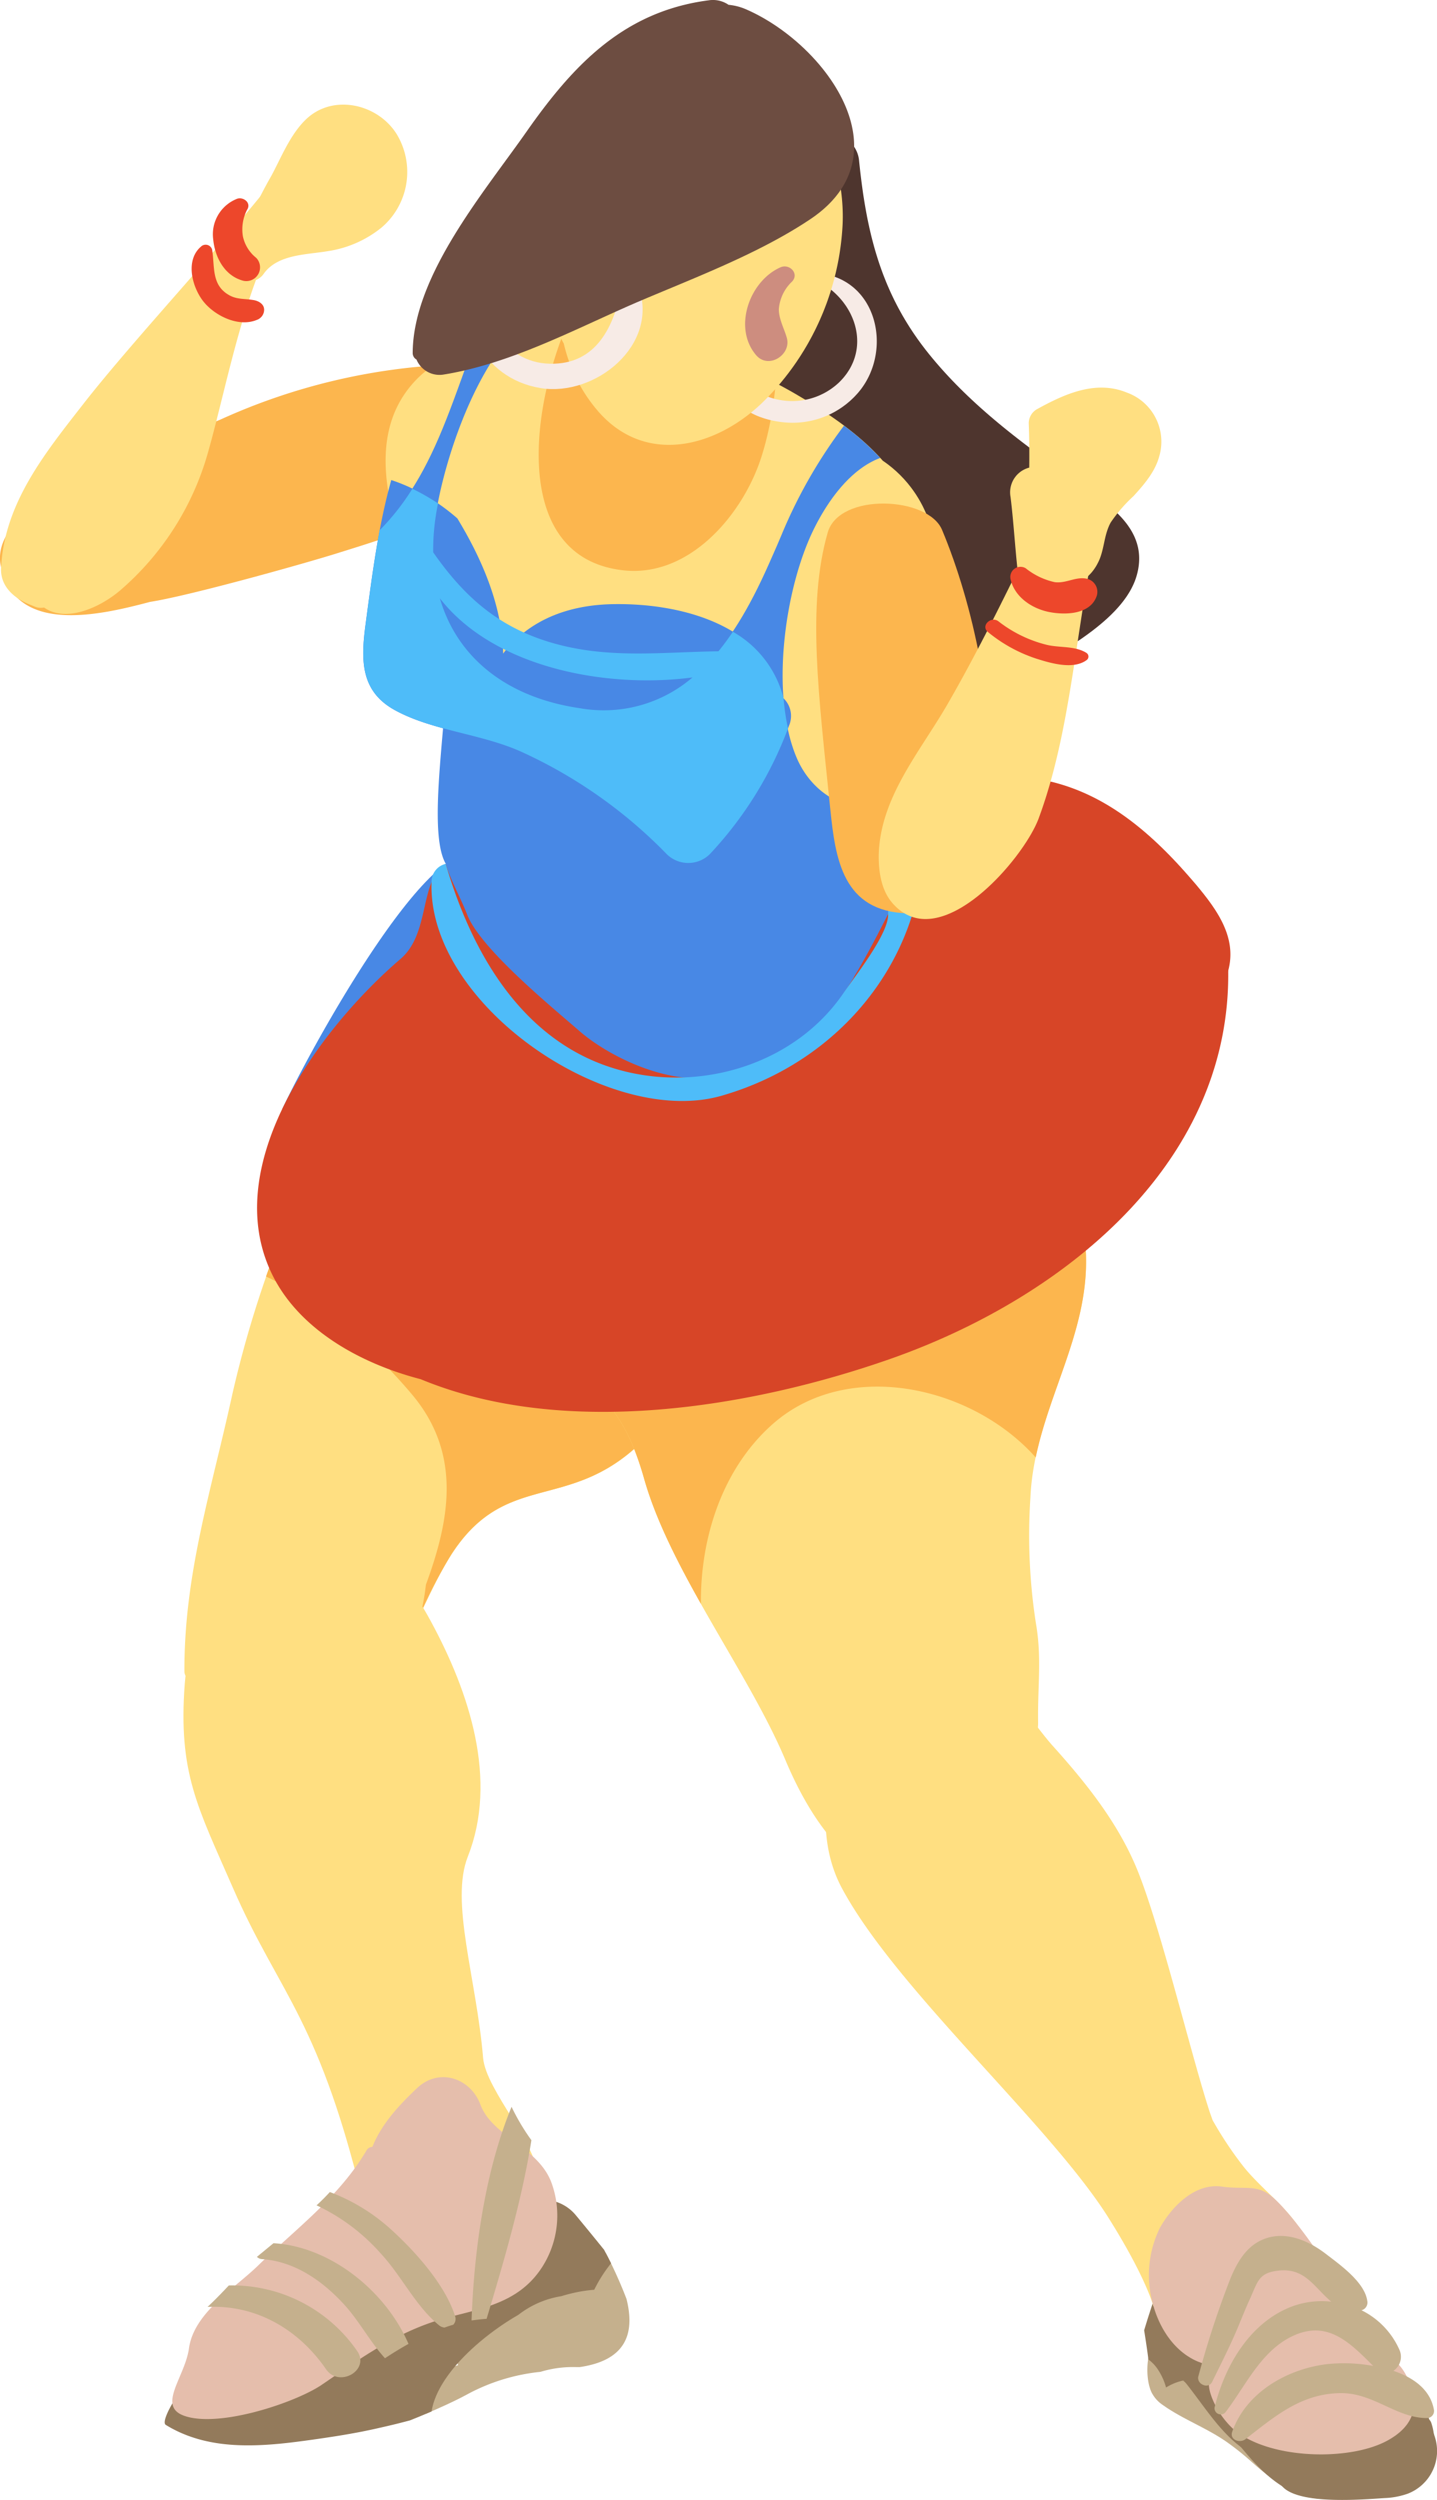 <svg xmlns="http://www.w3.org/2000/svg" viewBox="0 0 230.34 400.72"><defs><style>.cls-1{fill:#937a5b;}.cls-2{fill:#c5b08d;}.cls-3{fill:#d74527;}.cls-4{fill:#4e352e;}.cls-5{fill:#fcb64e;}.cls-6{fill:#ffdf81;}.cls-7{fill:#cd8d7f;}.cls-8{fill:#e5beac;}.cls-9{fill:#4888e5;}.cls-10{fill:#4ebcf9;}.cls-11{fill:#f7ebe6;}.cls-12{fill:#6d4d41;}.cls-13{fill:#ed472b;}</style></defs><title>3-10-跳舞的人1</title><g id="图层_2" data-name="图层 2"><g id="_1-1-树" data-name="1-1-树"><g id="_3-10-跳舞的人1" data-name="3-10-跳舞的人1"><path class="cls-1" d="M228.82,387c-.54-1.61-.66-1.69-2.76-1.43-1.09.13-1.42,1-2.13,1.62s-1.56.81-2.18,1.52a4,4,0,0,1-.75.71c-1.07,0-2.14.09-3.31.15-1.95.1-3.81-.31-5.77-.18-5,.32-9.22,5.6-6.49,9,2.48,3.13,12.82,2.24,16.51,2a12.54,12.54,0,0,0,3.65-.68,7.33,7.33,0,0,0,4.4-9.14C229.59,389.36,229.17,388,228.82,387Z"/><path class="cls-2" d="M64.42,386.92a23,23,0,0,0,3.89-.05c2.29-1,4.57-2,6.8-3.22a31.32,31.32,0,0,1,11.52-3.49,18,18,0,0,1,5.84-.76l.43,0c7.76-1.12,8.83-5.73,7.52-10.94a71,71,0,0,0-3.27-7.27c-1.5-1.34-3-1.57-4.36-.89-6.41,3.1-12.09,8.72-17.46,13.39a5.2,5.2,0,0,0-1.91,5.4,35.88,35.88,0,0,0-9.8,4.92A1.6,1.6,0,0,0,64.42,386.92Z"/><path class="cls-1" d="M51.15,390.88c3.25-.47,6.49-1,9.7-1.75q2.44-.54,4.86-1.19c1.16-.46,2.32-.94,3.47-1.44.95-6,8.21-12.21,13.9-15.47a15.06,15.06,0,0,1,6.91-3A24.25,24.25,0,0,1,95.25,367a23.09,23.09,0,0,1,2.7-4.24v0c-.37-.73-.74-1.46-1.13-2.18q-2.25-2.79-4.54-5.55a6.8,6.8,0,0,0-3.16-2.13h0c-2-.64-3,2.18-1.38,3.25,5.31,3.47-13.16,12.11-14.43,12.65A95.49,95.49,0,0,0,61,374.62c-10.84,6.52-15,10.21-28.87,5.67-1.41-.46-6.75,7.63-5.56,8.37C34,393.24,43,392.05,51.15,390.88Z"/><path class="cls-2" d="M208.52,396.83a116.31,116.31,0,0,0-8.11-9.51,91.5,91.5,0,0,1-8.43-9.1c-7.37-9.73-9.27,1.3-7.39,5.24a5.3,5.3,0,0,0,1.78,2c3.35,2.39,7.28,3.75,10.66,6.22s3.72,3.25,7,5.69C205.19,398.28,209.32,397.81,208.52,396.83Z"/><path class="cls-1" d="M228.31,384.34a5.72,5.72,0,0,0-2-2.51,12.62,12.62,0,0,0-3.46-2.72,1.55,1.55,0,0,0-2.1,2.1,10.74,10.74,0,0,1,.74,1.55,2.38,2.38,0,0,0,.11,2.39,1.71,1.71,0,0,0,.21.26c-1.23,6-17.51,4.24-21.56.49-2.26-2.09-3.92-4.83-6-7.07-3-3.12-6.79-5.1-6.67-10a1.35,1.35,0,0,0-2-1.16c-.17.13-.29.27-.44.4-.61,1.81-1.2,3.61-1.74,5.43.24,1.56.49,3.12.68,4.68a6.2,6.2,0,0,1,1.39,1.41,10,10,0,0,1,1.44,3.08,8.73,8.73,0,0,1,2.83-1.14c4.66,5.75,7.65,12,15.88,13.68,5.39,1.08,15.57.82,20.35-2.81l.15-.12a3.3,3.3,0,0,0,.3-.22,8.15,8.15,0,0,0,.72-.72h0a6.24,6.24,0,0,0,1.37-2.36A6.34,6.34,0,0,0,228.31,384.34Z"/><path class="cls-1" d="M229.44,388.38a1.41,1.41,0,0,0-2.69,0c-4.28,10.33-21.22,6.87-25.89,2.75-3.44-3-6.19-6.37-10.08-8.87-.92-.6-2-1.4-1.13-.69,7.81,6.3,12.44,20,24.08,18.89C220,399.89,232.28,397,229.44,388.38Z"/><path class="cls-3" d="M189.18,138.9c-10.13-11.07-21.1-17-37.15-13.5-5.28,1.15-6.18,7.29-3.51,11a7.6,7.6,0,0,0,2.63,9.1c3.6,2.57,12.68,8.9,21.85,13.1-4.2,5.66,3.43,13.32,9.52,9.72a1.75,1.75,0,0,0,3.22,1.12,53.94,53.94,0,0,0,4.29-7.07c1.05-2.11,5.47-2.69,6.65-6.16,1.92-5.68-1.59-10.38-5-14.47C190.82,140.74,190,139.8,189.18,138.9Z"/><path class="cls-4" d="M174.14,78.31c-9.11-6.38-18.21-12.86-25.25-21.59-7.59-9.42-10-19.23-11.19-31-.41-4.23-6.26-6.28-8.49-3C99.77,15.77,71.66,40,75.18,69.93a.74.74,0,0,0-.06,1.2C89.48,84,99.84,100.69,117.38,109.81c16.75,8.71,32.46,7.07,48.41-2.7,5.42-3.32,14.51-8.2,16.41-14.85S178.9,81.65,174.14,78.31Z"/><path class="cls-5" d="M82.53,60.45a13.51,13.51,0,0,0-5.93-1.94,1.44,1.44,0,0,0-.82-.24c-.68,0-1.32.06-2,.09-.49,0-1,0-1.47.07a98.91,98.91,0,0,0-36.89,8.78C27.67,70.65-2.25,79.27.13,90.71c2.32,11.16,16,7.85,23.93,5.76,6.43-1,25.08-6.24,30.14-7.84C65.08,85.22,84.46,79.54,86,66.46,86.26,64,84.43,61.68,82.53,60.45Z"/><path class="cls-6" d="M44.88,27.51c-8.16,10.63-23.1,26.49-31.34,37C7.3,72.52.67,80.59.17,91.06c-.13,2.86,2,4.75,4.37,5.74l1.06.44a2.59,2.59,0,0,0,1.46.13c3.47,2.45,8.86.09,12.19-2.73A45.35,45.35,0,0,0,33.4,72.3c3-10.57,6-27.49,12.3-37.21A1.32,1.32,0,0,0,45,33.22c.81-1.41,1.62-2.8,2.46-4.19C48.51,27.32,46,26,44.88,27.51Z"/><path class="cls-6" d="M121,149.17v0a18.52,18.52,0,0,1-5.3-.38,4.61,4.61,0,0,0-4,1.06c-2.4-.1-4.8-.31-7-.33-2.68,0-5.38-.06-8.07,0-42.47-9.23-32.68,10.09-43.41,30.82a176.75,176.75,0,0,0-16,43.22c-3.34,15.33-7.72,28.73-7.66,44.34,0,2.42,6.69,4.68,8.27,3.77,3.07,3.7,8.69,5.39,14.09,3.78,12.08-3.57,14.44-16.92,20.4-26.21,13.06-20.36,28.91,5,48.88-52.31,3.34-9.58-.55-26.77-9.47-33.54-.32-.24-.64-.42-1-.63a6.33,6.33,0,0,0-1.73-5.87h2.36a4.51,4.51,0,0,0,1.88.81,24.88,24.88,0,0,0,8.94.19C127.3,157.17,125.79,149.2,121,149.17Z"/><path class="cls-5" d="M113.24,157.7a24.88,24.88,0,0,0,8.94.19c5.12-.72,3.61-8.69-1.18-8.72v0a18.52,18.52,0,0,1-5.3-.38,4.61,4.61,0,0,0-4,1.06c-2.4-.1-4.8-.31-7-.33-2.68,0-5.38-.06-8.07,0-42.47-9.23-32.68,10.09-43.41,30.82A193.12,193.12,0,0,0,42.64,204.6c9.1,4.23,17.74,12.15,23.43,18.94,8,9.54,6,20.13,2.2,30.46a36.6,36.6,0,0,1-.75,4.33,84.62,84.62,0,0,1,4.76-9.09c13.06-20.36,28.91,5,48.88-52.31,3.34-9.58-.55-26.77-9.47-33.54-.32-.24-.64-.42-1-.63a6.33,6.33,0,0,0-1.73-5.87h2.36A4.51,4.51,0,0,0,113.24,157.7Z"/><path class="cls-6" d="M75,297.55c4.81-12.24.32-26.19-6-37.8-5.1-9.44-9-10.53-20.8-10.1-10.64.39-17.83,10.19-18.58,20.16-1.08,14.35,2.05,19.79,7.69,32.72,7.59,17.43,14,20.92,21.34,52.3.29,1.21,2.4.68,2.4-.65s0-2.88-.07-4.31c.18.13.35.28.54.41,7.61,5.06,24.54,8.14,24.83-.6.19-5.65-8.46-14.59-8.91-19.83C76.36,317,72.11,304.82,75,297.55Z"/><path class="cls-7" d="M93.58,192.21l-.56.6a.11.11,0,0,0,.15.16l.61-.57C93.9,192.28,93.7,192.08,93.58,192.21Z"/><path class="cls-6" d="M166.4,276c-.09-5.86.63-10.28-.38-16a92.19,92.19,0,0,1-.85-20c.63-14.28,9.81-25.57,8.86-39.9s-16.1-37-28.56-44.45a29.83,29.83,0,0,0-7.11-4.15c-25.46-10.43-48.61,36.11-45.63,60.1C94.67,227.23,99,222,103.26,237.06c4.18,14.74,16.73,31,22.64,45.05,4.07,9.68,10.95,20.13,22,20.42a13.6,13.6,0,0,0,11-5.06c.83-.37,1.67-.74,2.5-1.13l-1-1.28c.13-.26.24-.53.36-.8,3.67-3.19,5.09-8.88,4.78-15A6,6,0,0,0,166.4,276Z"/><path class="cls-5" d="M123.89,228.22c11.92-10.5,31.83-6.18,42.13,5.38,2.38-11.42,8.81-21.37,8-33.5-1-14.44-16.1-37-28.56-44.45a29.83,29.83,0,0,0-7.11-4.15c-25.46-10.43-48.61,36.11-45.63,60.1C94.67,227.23,99,222,103.26,237.06c1.84,6.48,5.29,13.25,9.09,20C112.25,246.45,115.79,235.36,123.89,228.22Z"/><path class="cls-6" d="M209.82,360.36c-1.44-5.23-7.44-9.1-10.7-13.36a59.81,59.81,0,0,1-4.75-7.18c-.18-.53-.39-1.06-.56-1.61-3-9.31-7.81-29.41-11.49-38.46-3.08-7.57-8.24-14-13.64-20-3.73-4.18-10.67-15.46-17.15-14.35-15.54,2.67-23.69,23.88-16.62,37.16,8.69,16.3,33.45,38,42.83,53,6,9.56,7.13,14.05,7.13,14.05,2.1,2.61,9.2-3.1,11.91-1.11,3.43,2.52,7.27,2.78,10.9,4.8,1.22.68,2.74-1.08,1.56-2a10.94,10.94,0,0,1-2.07-2.35,2.45,2.45,0,0,0,1.05-3.73c-.62-.84-1.21-1.69-1.8-2.53a8.57,8.57,0,0,0,1.52.22A2,2,0,0,0,209.82,360.36Z"/><path class="cls-8" d="M88.41,349.88c-2.1-5.75-9.49-7.43-11.39-12.53-1.59-4.28-6.63-6-10.15-2.68-2.89,2.72-5.71,5.75-7.18,9.43a1.1,1.1,0,0,0-.93.55c-4.38,7.46-11.33,12.58-17.41,18.49-3.76,3.66-10.27,7.55-11.06,13.25-.62,4.54-5.1,9.17-.88,10.77,5.48,2.08,17.81-2,22.13-4.9,6.52-4.44,12.41-8.75,20.14-10.79,5.66-1.49,11.16-2.4,14.8-7.48A15.3,15.3,0,0,0,88.41,349.88Z"/><path class="cls-8" d="M225.52,380.94c-2-3.91-3.26-1.89-5.68-5.71l-1.15-1.81c-1.92-3.48-4-6.87-6.08-10.27-1.88-3.06-6-8.72-8.56-10.94s-4.51-1.22-8.17-1.74c-4.3-.62-8,3.13-9.95,6.6a17.17,17.17,0,0,0-1.06,12.48c1,3.53,3.16,7,6.57,8.7a7.44,7.44,0,0,0,.83.36c5.12,1.89,0,.61,2,5.71a13.57,13.57,0,0,0,2.7,4.29c4.91,5.43,18.6,6.1,25.19,2.69C226.77,388.89,227.77,385.32,225.52,380.94Z"/><path class="cls-6" d="M150.48,150c-3.59-5-8.52-12.65-13.12-18.29.72-1.3,2.14-24.53,2.79-25.92,5.58-5.71,11-11.62,9.35-20.21a19.36,19.36,0,0,0-8-11.74c-3.7-4.22-8.73-7.58-13.21-10.24A78.48,78.48,0,0,0,94.24,52.74c-5.67-.4-13,.2-18.38,3.23a17.2,17.2,0,0,0-9,4.75C55.81,71.91,65.55,90.61,71,102.63c2.32,5.12-2.71,29.46.94,35.72-8.61,6.23-7.79,22.42-12.17,31.7,5.43.16,15.12-2.53,19-1.07,8.3,3.11,15.66,8.91,21.31,15.67a67.42,67.42,0,0,1,5.25,7.39c-.66-12,26.48-22.11,33.63-25.76,7-3.56,10.72-8.16,22.92,4.42A102.08,102.08,0,0,0,150.48,150Z"/><path class="cls-9" d="M150.48,150c-3.59-5-8.52-12.65-13.12-18.29a11.17,11.17,0,0,0,.43-2.4c-4.46-.34-8.28-3.56-10.1-7.88-4.21-9.95-2-26.65,2.59-36.27,2.19-4.57,5.88-9.92,10.81-11.76a41.52,41.52,0,0,0-5.81-5.17l-.07.1a79.5,79.5,0,0,0-9.84,17.17c-.73,1.75-1.49,3.47-2.24,5.15-5.84,13.09-14.14,25.19-30.19,22.83-16.77-2.46-25.68-14.41-23.08-31C71,75.05,75.11,61.45,82,53.65A23.15,23.15,0,0,0,75.86,56l-.16,0c-3.42,9.07-6.18,18.55-12.37,26.17A131.18,131.18,0,0,0,71,102.63c2.32,5.12-3.2,29.56.46,35.83-8.62,6.22-21.83,30-26.21,39.28,5.43.16,29.64-10.22,33.56-8.76,8.3,3.11,15.66,8.91,21.31,15.67a67.42,67.42,0,0,1,5.25,7.39c-.66-12,26.48-22.11,33.63-25.76,7-3.56,10.72-8.16,22.92,4.42A102.08,102.08,0,0,0,150.48,150Z"/><path class="cls-3" d="M196.7,151.82a.22.22,0,0,1,0-.08c-.1-1.24-2.06-1.73-2.35-.31-.07.36-.15.71-.23,1.07-13.84,8.16-34.34-1.09-45.78-9.89-2.69-2.07-6.08,1-5.93,3.84-6.29,12.27-13,25.62-28.87,26.28-.17,0-.32,0-.49,0-7,.68-15.68-3.57-20.14-7.45s-15.85-13.19-18-18.62c-1.2-3.07-2.68-5.54-3.46-8.19-4.31,2.68-2.42,11.08-7.24,15.22-12.73,10.91-29.48,33.08-20.43,50.89,4.29,8.45,13.76,13.91,23.66,16.48,23.06,9.56,53,4.54,75.23-3.24C171.08,207.86,199.41,185.13,196.7,151.82Z"/><path class="cls-3" d="M157.52,148.56a70.51,70.51,0,0,1-9.19-5.95c-2.69-2.07-6.08,1-5.93,3.84-1.74,3.41-3.53,6.89-5.53,10.16C143.8,158.75,151.07,154.58,157.52,148.56Z"/><path class="cls-10" d="M115.61,175.64c16.68-4.77,28.75-17.8,31.75-33.55-2.47-.82-5.09,1.87-5,4.36.18,3.15-5.39,10.12-7.15,12.71-7.49,11-21.88,15.7-34.77,12.63-16.09-3.83-24.65-18.47-29-33.33a2.93,2.93,0,0,0-2.26,2.77C68.33,160.86,97.47,180.81,115.61,175.64Z"/><path class="cls-5" d="M100.05,49.43a13.86,13.86,0,0,1-5.19-5.23C85.64,58.78,79.67,89.25,100,91.42c10.47,1.11,18.91-8.79,21.92-17.8,2.34-7,4-19.31,1-27.6A19.09,19.09,0,0,1,100.05,49.43Z"/><path class="cls-11" d="M131.75,43.86c-.71-.11-1.28.85-.53,1.25,6.07,3.24,8.61,11,3.27,16.19a10.93,10.93,0,0,1-9.71,2.76c-2.52-.45-4.55-2.09-7-2.52-.47-.08-1,.3-.84.84,1.28,3.83,6.26,5.34,10,5.38a13.85,13.85,0,0,0,10.89-5.15C143,56.12,140.67,45.16,131.75,43.86Z"/><path class="cls-5" d="M151,84.92c-2.25-5.37-16.46-6-18.32.42-3.37,11.73-1.44,26.16.41,44.36.82,8,2,16.42,12.41,16.69,9.76.25,11.63-11.94,12.64-19.32C159.88,114.48,155.92,96.62,151,84.92Z"/><path class="cls-6" d="M175.69,86c.95-4.23-3-7.41-7.33-3.89A9.67,9.67,0,0,0,166,85.54c-4.5,9.12-8.91,18.29-14,27.12-4.45,7.78-11,15.16-11.15,24.55,0,2.68.45,5.53,2.21,7.55,7.54,8.66,21-7.06,23.42-13.56C171.75,117,172.39,100.74,175.69,86Z"/><path class="cls-6" d="M63.6,21.52c-3-4.85-10.17-6.55-14.52-2.42-2.53,2.41-3.94,6-5.54,9a80.69,80.69,0,0,0-5.23,11,1,1,0,0,0,0,.77c-.24.39-.48.79-.7,1.23a2.72,2.72,0,0,0,4.69,2.74c2.27-3.13,6.92-3,10.27-3.59a17.8,17.8,0,0,0,8.58-3.77A11.7,11.7,0,0,0,63.6,21.52Z"/><path class="cls-6" d="M180.62,62.92c-5-2.05-10,.24-14.41,2.67a2.6,2.6,0,0,0-1.31,2.27c.09,2.37.11,4.73.08,7.09a4.09,4.09,0,0,0-3,4.69c.62,5,.8,10,1.55,15l-.06.49a1.07,1.07,0,0,0,.27.91c.05.28.08.57.13.85.4,2.1,3.19,1.64,3.81,0,.42-1.12.79-2.27,1.15-3.41,3,.87,5.7-.29,7.21-3.37,1-2,.88-4.34,2-6.37a24.12,24.12,0,0,1,3.66-4.23c1.66-1.82,3.41-3.84,4.09-6.27A8.36,8.36,0,0,0,180.62,62.92Z"/><path class="cls-9" d="M125.58,111.91c-2.84-11.53-16-15.24-27.16-15.08-6.08.08-11.91,1.77-16.28,6.19a15.78,15.78,0,0,0-1.49,1.74c-.13-7.57-3.34-15.08-7.34-21.67a32.07,32.07,0,0,0-8-5.15c-.8-.35-1.68-.7-2.59-1-2.1,7.47-3.09,15.41-4.11,23-.77,5.76-.92,10.85,4.75,13.92,6,3.27,13.75,3.75,20.12,6.6a76.89,76.89,0,0,1,23.39,16.45,4.92,4.92,0,0,0,6.89,0,60.3,60.3,0,0,0,12.69-20.54A3.93,3.93,0,0,0,125.58,111.91Z"/><path class="cls-10" d="M125.6,111.93l0,0a17,17,0,0,0-8.13-10.67c-.73,1.09-1.5,2.14-2.31,3.13-9.39.12-18.21,1.34-27.54-1.62-8.24-2.61-13.51-7.55-18.18-14.24a35.46,35.46,0,0,1,.44-6c.09-.58.2-1.19.33-1.84a33.5,33.5,0,0,0-4.11-2.35,38.41,38.41,0,0,1-5,6.4l-.23.2c-.94,5-1.59,10-2.25,15-.77,5.76-.92,10.85,4.75,13.92,6,3.27,13.75,3.75,20.12,6.6a76.89,76.89,0,0,1,23.39,16.45,4.92,4.92,0,0,0,6.89,0,60.41,60.41,0,0,0,12.54-20.15A36.73,36.73,0,0,1,125.6,111.93Zm-32.66,1.58c-11.81-1.73-19.69-8.18-22.43-17.61C79.14,107,97.12,110.41,111,108.58A21.84,21.84,0,0,1,92.94,113.51Z"/><path class="cls-6" d="M99.76,12.56c-8.16,8.83-16.23,30.56-9.39,42.5a25.37,25.37,0,0,0,5.25,10.56c7.45,8.93,18.7,6.34,26.4-.91a42.89,42.89,0,0,0,13-28C136.39,17.55,117.66-6.8,99.76,12.56Z"/><path class="cls-11" d="M102.35,45.93c-.42-1.18-2.42-1.47-2.69,0-1.18,6.28-4,12.52-11.49,12.37-7.79-.16-12-8.3-9.86-15.19.33-1-1.32-1.79-1.8-.76-4,8.51.59,18.27,10.12,19.85C95.38,63.64,105.73,55.34,102.35,45.93Z"/><path class="cls-12" d="M119.78,1.58a9.25,9.25,0,0,0-3-.81,4.43,4.43,0,0,0-3.19-.72C100,1.82,91.9,10.4,84.4,21.1c-6.83,9.76-18.23,23.13-18.25,35.53a1.21,1.21,0,0,0,.61,1A4,4,0,0,0,71,60.05c10.7-1.7,20.74-7.09,30.61-11.39,9.3-4,19.83-7.87,28.28-13.53C145.26,24.84,132.42,7.19,119.78,1.58Z"/><path class="cls-7" d="M125.12,42.84c-5,2.19-7.7,9.74-3.88,14.13,2,2.25,5.65-.14,4.88-2.83-.43-1.5-1.28-3-1.28-4.58a6.81,6.81,0,0,1,2.08-4.39C128.19,43.9,126.58,42.21,125.12,42.84Z"/><path class="cls-13" d="M174.4,92.81c-1.82-.53-3.46.75-5.33.5a11.32,11.32,0,0,1-4.66-2.23A1.63,1.63,0,0,0,162,92.9c.67,2.81,3.41,4.63,6.11,5.18s6.77.41,7.72-2.67A2.16,2.16,0,0,0,174.4,92.81Z"/><path class="cls-13" d="M174.14,104.64c-1.86-1.16-4.32-.78-6.41-1.3a20.63,20.63,0,0,1-7.67-3.74c-1.2-.94-2.92.72-1.7,1.7a23.85,23.85,0,0,0,7.79,4.28c2.31.73,5.86,1.78,8,.24A.7.7,0,0,0,174.14,104.64Z"/><path class="cls-13" d="M41.07,41.33a6,6,0,0,1-2.14-3.47,6.87,6.87,0,0,1,.67-4.23c.77-1.14-.68-2.21-1.72-1.72a6.11,6.11,0,0,0-3.7,6.49C34.46,41.25,36,44.22,39,45A2.2,2.2,0,0,0,41.07,41.33Z"/><path class="cls-13" d="M40.67,48.1c-1.35-.24-2.62-.07-3.88-.76C33.85,45.73,34.45,42.79,34,40a1.08,1.08,0,0,0-1.79-.47c-2.5,2.15-1.47,6.3.27,8.63s5.65,4.37,8.67,3.12a1.74,1.74,0,0,0,1.19-1.57C42.38,48.76,41.48,48.24,40.67,48.1Z"/><path class="cls-2" d="M36.68,366.31c-1.07,1.14-2.23,2.34-3.41,3.44,7.79-.36,14.57,3.57,19,10,2.08,3,7.06.18,5-2.9A24.33,24.33,0,0,0,36.68,366.31Z"/><path class="cls-2" d="M55.12,369.32c2.44,2.65,4.17,6,6.59,8.66,1.24-.82,2.49-1.59,3.77-2.3-3.62-8.42-12.46-15.6-21.64-16.14l-2.66,2.19a1.27,1.27,0,0,0,.82.36C47.25,362.47,51.63,365.53,55.12,369.32Z"/><path class="cls-2" d="M61.05,361.21c3.31,3.55,5.58,8.44,9.33,11.49a1.53,1.53,0,0,0,.88.36c.46-.16.92-.32,1.39-.45a1.33,1.33,0,0,0,.29-1.4c-1.59-5-6.34-10.31-10.19-13.81a30.44,30.44,0,0,0-9.88-6.06q-1,1.1-2.13,2.13A31.63,31.63,0,0,1,61.05,361.21Z"/><path class="cls-2" d="M78,371.66c2.7-9,5.66-19,7.18-28.63A34.38,34.38,0,0,1,82,337.68c-4.27,10.37-6,23-6.4,33.93a1,1,0,0,0,0,.31C76.41,371.81,77.2,371.72,78,371.66Z"/><path class="cls-2" d="M223.35,380a2.72,2.72,0,0,0,1-3.3,12.85,12.85,0,0,0-6.15-6.43l.1,0a1.28,1.28,0,0,0,.86-1.52c-.45-3-4.4-5.78-6.68-7.53-2.79-2.13-6.47-3.71-9.94-2.32-2.74,1.1-4.21,3.65-5.29,6.24a149.81,149.81,0,0,0-5.15,15.69c-.38,1.28,1.59,2.18,2.2.93,1.44-2.95,2.91-5.81,4.17-8.84.65-1.57,1.28-3.15,2-4.7,1.2-2.74,1.41-4,4.67-4.31,4.08-.34,5.48,2.65,8.24,5a13.77,13.77,0,0,0-5.86.62c-7,2.4-11.18,9.54-12.84,16.37a1,1,0,0,0,1.75.74c3.1-4.05,5.42-9.24,10-11.82,6-3.35,9.74.43,13.68,4.39a25.89,25.89,0,0,0-7.54-.27c-6.37.82-12.83,4.55-15.05,10.8-.48,1.33,1.23,1.9,2.1,1.22,4.69-3.63,8.87-7.28,15.17-7.39,5.34-.1,9,4,13.95,4a1.14,1.14,0,0,0,1.09-1.42C229.24,383,226.57,381.07,223.35,380Z"/></g></g></g></svg>